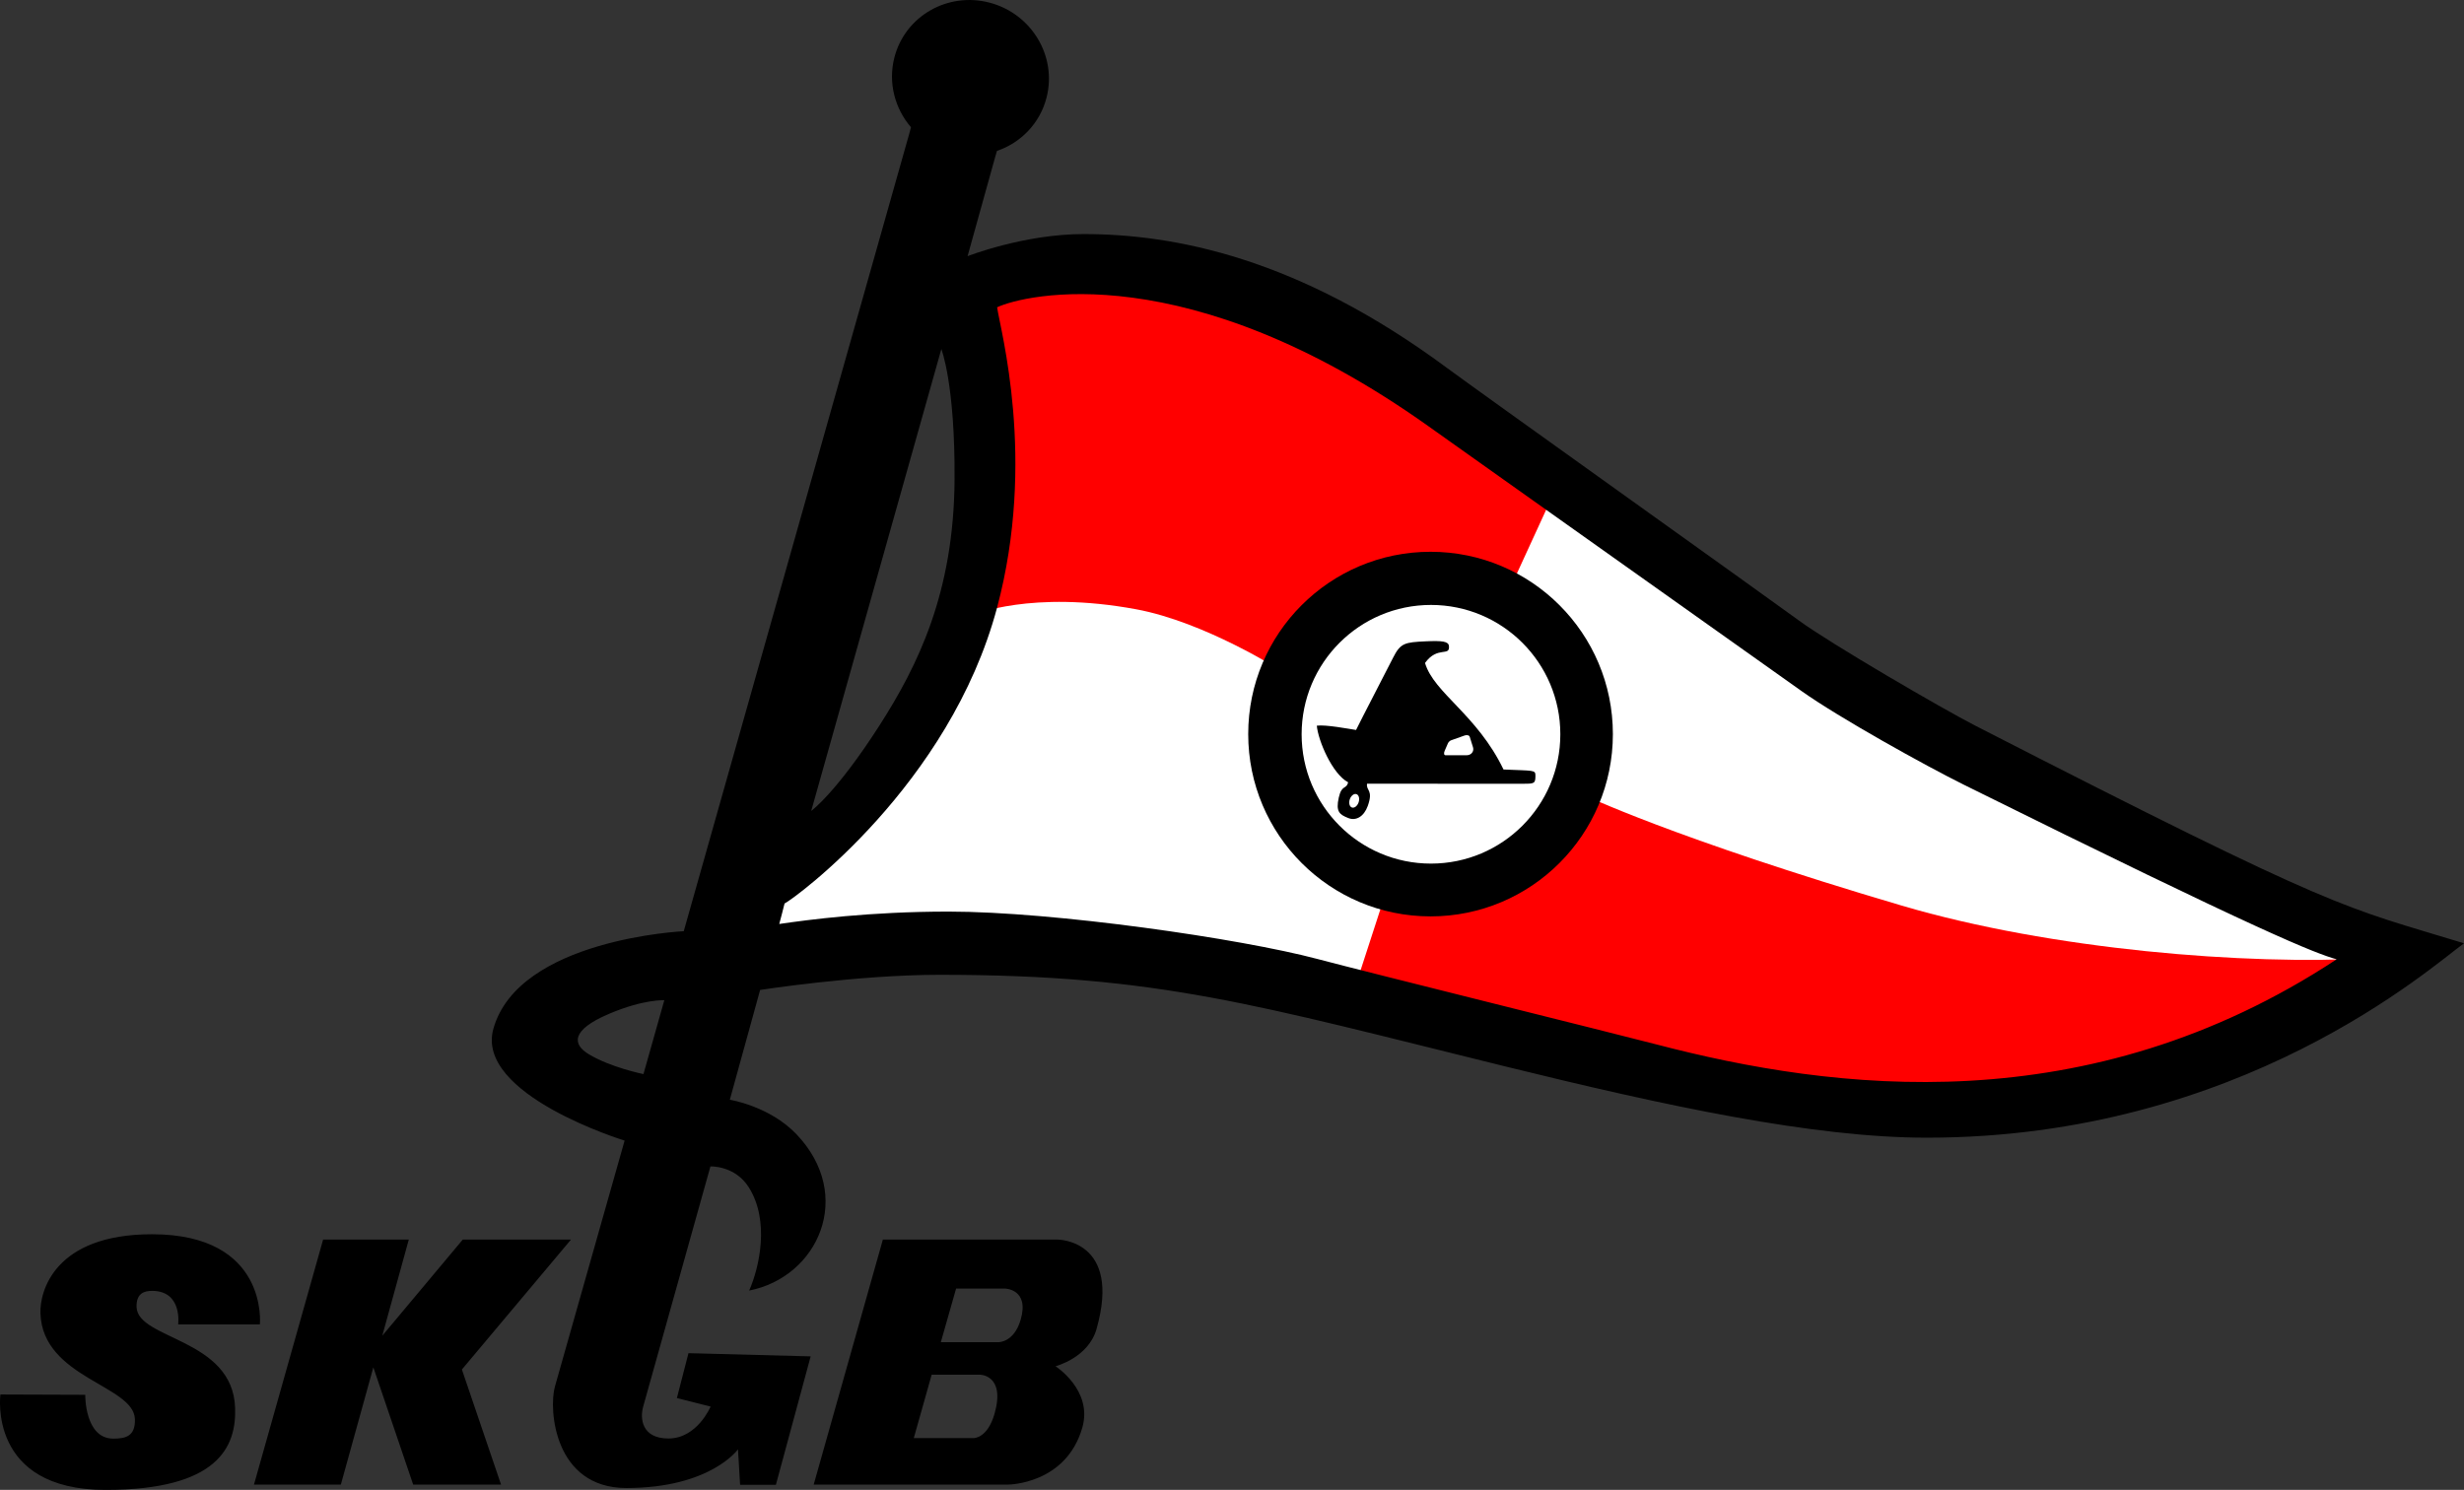 <?xml version="1.0" encoding="utf-8"?>
<!-- Generator: Adobe Illustrator 16.0.4, SVG Export Plug-In . SVG Version: 6.00 Build 0)  -->
<!DOCTYPE svg PUBLIC "-//W3C//DTD SVG 1.1//EN" "http://www.w3.org/Graphics/SVG/1.1/DTD/svg11.dtd">
<svg version="1.1" id="Stander" xmlns="http://www.w3.org/2000/svg" xmlns:xlink="http://www.w3.org/1999/xlink" x="0px" y="0px"
	 width="143.43px" height="86.74px" viewBox="0 0 143.43 86.74" style="enable-background:new 0 0 143.43 86.74;"
	 xml:space="preserve">
<rect x="0" y="0" width="143.43" height="86.74" fill="#333333" stroke="none"/>
<style type="text/css">
<![CDATA[
	.st0{fill-rule:evenodd;clip-rule:evenodd;}
	.st1{fill-rule:evenodd;clip-rule:evenodd;fill:#FF0000;}
	.st2{fill-rule:evenodd;clip-rule:evenodd;fill:#FFFFFF;}
]]>
</style>
<path id="Flagge_weiß" class="st2" d="M77.784,18.926c-13.484-6.81-22.032-2.53-22.032-2.53
	s1.98,9.415,1.185,13.809c-1.828,10.102-4.216,13.732-12.754,21.52c-0.245,0.996-0.98,3.358-1.103,4.354
	c13.98-1.368,24.71-1.058,35.502,2.302c4.864,1.514,15.107,3.776,21.767,5.493
	c13.059,3.367,29.301,0.299,39.12-8.209c-15.534-6.303-29.922-14.139-36.054-18.742
	C101.221,35.274,80.257,20.174,77.784,18.926L77.784,18.926z"/>
<path id="Flagge_rot" class="st1" d="M100.472,63.252c-6.661-1.718-21.645-5.618-21.645-5.618l1.839-5.661
	c0,0,3.717,1.196,6.992-0.746c3.416-2.028,4.475-4.976,4.475-4.976s5.189,2.522,18.558,6.47
	c8.726,2.575,20.112,3.481,27.306,3.067C125.571,65.74,108.574,65.341,100.472,63.252L100.472,63.252z M80.195,33.729
	c-3.669,1.439-5.64,5.307-5.64,5.307s-4.414-2.822-8.421-3.565c-6.109-1.133-9.483,0.332-9.483,0.332
	s1.635-5.723,1.39-9.952c-0.245-4.229-1.308-8.709-1.308-8.709s7.199-4.404,20.683,2.405
	c1.703,0.86,13.164,8.873,13.164,8.873l-2.78,6.054C87.8,34.476,84.116,32.192,80.195,33.729L80.195,33.729z"/>
<path id="SKGB-Stander_schwarz" class="st0" d="M0.024,81.186c0,0-0.757,5.555,6.117,5.555
	c6.578,0,7.62-2.527,7.545-4.773c-0.134-4.061-5.673-3.97-5.736-5.873c-0.026-0.804,0.452-0.942,0.901-0.942
	c1.785,0,1.52,1.952,1.52,1.952h4.757c0,0,0.518-5.248-6.282-5.248c-5.693,0-6.534,3.343-6.493,4.597
	c0.124,3.783,5.436,4.186,5.5,6.166c0.032,0.98-0.519,1.137-1.254,1.137c-1.68,0-1.637-2.553-1.637-2.553
	L0.024,81.186L0.024,81.186z M18.809,72.167l-4.025,14.264h5.057l1.891-6.825l2.319,6.825h5.115l-2.279-6.7
	l6.351-7.564h-6.3l-4.686,5.598l1.544-5.598H18.809L18.809,72.167z M54.233,80.034l-1.041,3.689h3.5
	c0,0,0.799,0.012,1.204-1.428c0.641-2.275-0.865-2.262-0.865-2.262H54.233L54.233,80.034z M55.655,75.018
	l-0.89,3.124h3.344c0,0,0.915,0.031,1.304-1.309c0.528-1.815-0.943-1.815-0.943-1.815H55.655L55.655,75.018z
	 M51.392,72.167l-4.027,14.264H58.688c0,0,3.369-0.012,4.315-3.32c0.621-2.173-1.561-3.57-1.561-3.57
	s1.914-0.487,2.389-2.173c1.47-5.2-2.261-5.2-2.261-5.2H51.392L51.392,72.167z M38.67,58.233l-1.214,4.299
	c0,0-1.892-0.379-3.188-1.159c-0.914-0.552-1.095-1.381,1.192-2.352C37.485,58.161,38.67,58.233,38.67,58.233
	L38.67,58.233z M54.796,20.322l-7.575,26.889c0,0,1.445-1.038,3.956-4.949c2.252-3.508,4.347-7.753,4.388-14.342
	C55.6,22.352,54.796,20.322,54.796,20.322L54.796,20.322z M53.028,7.409c-0.933-1.087-1.342-2.583-0.967-4.056
	c0.614-2.409,3.096-3.841,5.542-3.199c2.447,0.642,3.932,3.115,3.318,5.523c-0.385,1.51-1.503,2.637-2.887,3.109
	c-0.088,0.281-0.116,0.395-0.116,0.395l-1.595,5.732c0,0,3.286-1.286,6.746-1.286c5.29,0,12.495,1.373,21.15,7.786
	c1.776,1.317,18.85,13.502,20.492,14.709c1.803,1.328,8.384,5.158,10.279,6.129
	c21.438,10.99,21.297,10.479,28.441,12.666c-1.873,1.344-12.966,11.318-31.271,11.318
	c-6.618,0-15.197-1.848-24.524-4.146C73.056,58.499,67.452,56.752,54.69,56.752c-4.793,0-10.443,0.882-10.443,0.882
	l-1.764,6.393c0,0,2.304,0.362,3.872,2c3.414,3.57,1.275,8.317-2.746,9.109c0.602-1.366,1.205-4.07-0.023-6.013
	c-0.809-1.28-2.232-1.214-2.232-1.214s-3.733,13.329-3.917,13.992c-0.184,0.663-0.099,1.847,1.474,1.847
	c1.675,0,2.453-1.858,2.453-1.858l-1.962-0.497l0.674-2.612l7.113,0.186l-2.024,7.477h-2.084l-0.123-2.065
	c0,0-1.594,2.252-6.5,2.252c-4.202,0-4.522-4.571-4.16-5.892c0.143-0.519,4.061-14.335,4.061-14.335
	s-8.714-2.666-7.64-6.506c1.465-5.237,11.082-5.684,11.082-5.684L52.937,7.752
	C52.937,7.752,52.963,7.665,53.028,7.409L53.028,7.409z M96.426,60.806c-2.306-0.603-16.976-4.239-19.745-4.977
	c-4.458-1.185-15.315-2.757-21.467-2.757c-4.614,0-8.163,0.475-9.854,0.721c0.222-0.821,0.085-0.327,0.309-1.191
	c0.597-0.296,9.616-6.894,12.373-17.235c2.299-8.621,0.184-16.171,0-17.477c1.594-0.747,11.076-3.045,25.079,6.904
	c2.15,1.528,19.77,14.035,21.754,15.444c2.192,1.554,7.172,4.323,9.454,5.455
	c17.596,8.722,20.398,9.785,21.686,10.158C121.504,65.408,106.726,63.497,96.426,60.806L96.426,60.806z"/>
<path id="SKGB-Emblem_schwarz_1_" class="st0" d="M83.273,32.124c-5.861,0-10.614,4.752-10.614,10.614
	c0,5.861,4.752,10.613,10.614,10.613s10.613-4.752,10.613-10.613C93.887,36.877,89.135,32.124,83.273,32.124
	L83.273,32.124z M83.296,50.278c-4.158,0-7.528-3.373-7.528-7.53c0-4.158,3.37-7.529,7.528-7.529
	c4.159,0,7.531,3.371,7.531,7.529C90.827,46.905,87.455,50.278,83.296,50.278L83.296,50.278z M89.378,45.152
	c0-0.338-0.1-0.274-1.858-0.352c-1.54-3.2-4.053-4.452-4.569-6.203c0.73-1.012,1.456-0.345,1.393-0.985
	c-0.026-0.274-0.394-0.319-1.347-0.275c-1.232,0.058-1.474,0.093-1.912,0.967c-0.21,0.422-1.9,3.678-2.148,4.194
	c-0.442-0.067-1.769-0.321-2.285-0.25c0.078,0.87,0.897,2.807,1.825,3.299c-0.108,0.431-0.373,0.116-0.545,0.881
	c-0.186,0.827,0.034,0.995,0.562,1.202c0.44,0.171,0.901-0.086,1.125-0.711c0.339-0.947-0.112-0.877-0.042-1.291
	c0.277,0,8.818,0.001,9.127,0.001C89.322,45.63,89.378,45.606,89.378,45.152L89.378,45.152z M84.28,43.284
	c0.034-0.08,0.117-0.161,0.19-0.185l0.781-0.278c0.134-0.047,0.273-0.02,0.304,0.078l0.19,0.61
	c0.073,0.232-0.103,0.46-0.367,0.46h-1.232c-0.095,0-0.111-0.121-0.052-0.255L84.28,43.284L84.28,43.284z
	 M78.696,47.012c-0.142-0.049-0.197-0.261-0.125-0.477c0.075-0.214,0.249-0.35,0.389-0.301
	c0.142,0.049,0.197,0.262,0.125,0.477C79.012,46.925,78.838,47.06,78.696,47.012L78.696,47.012z"/>
</svg>
